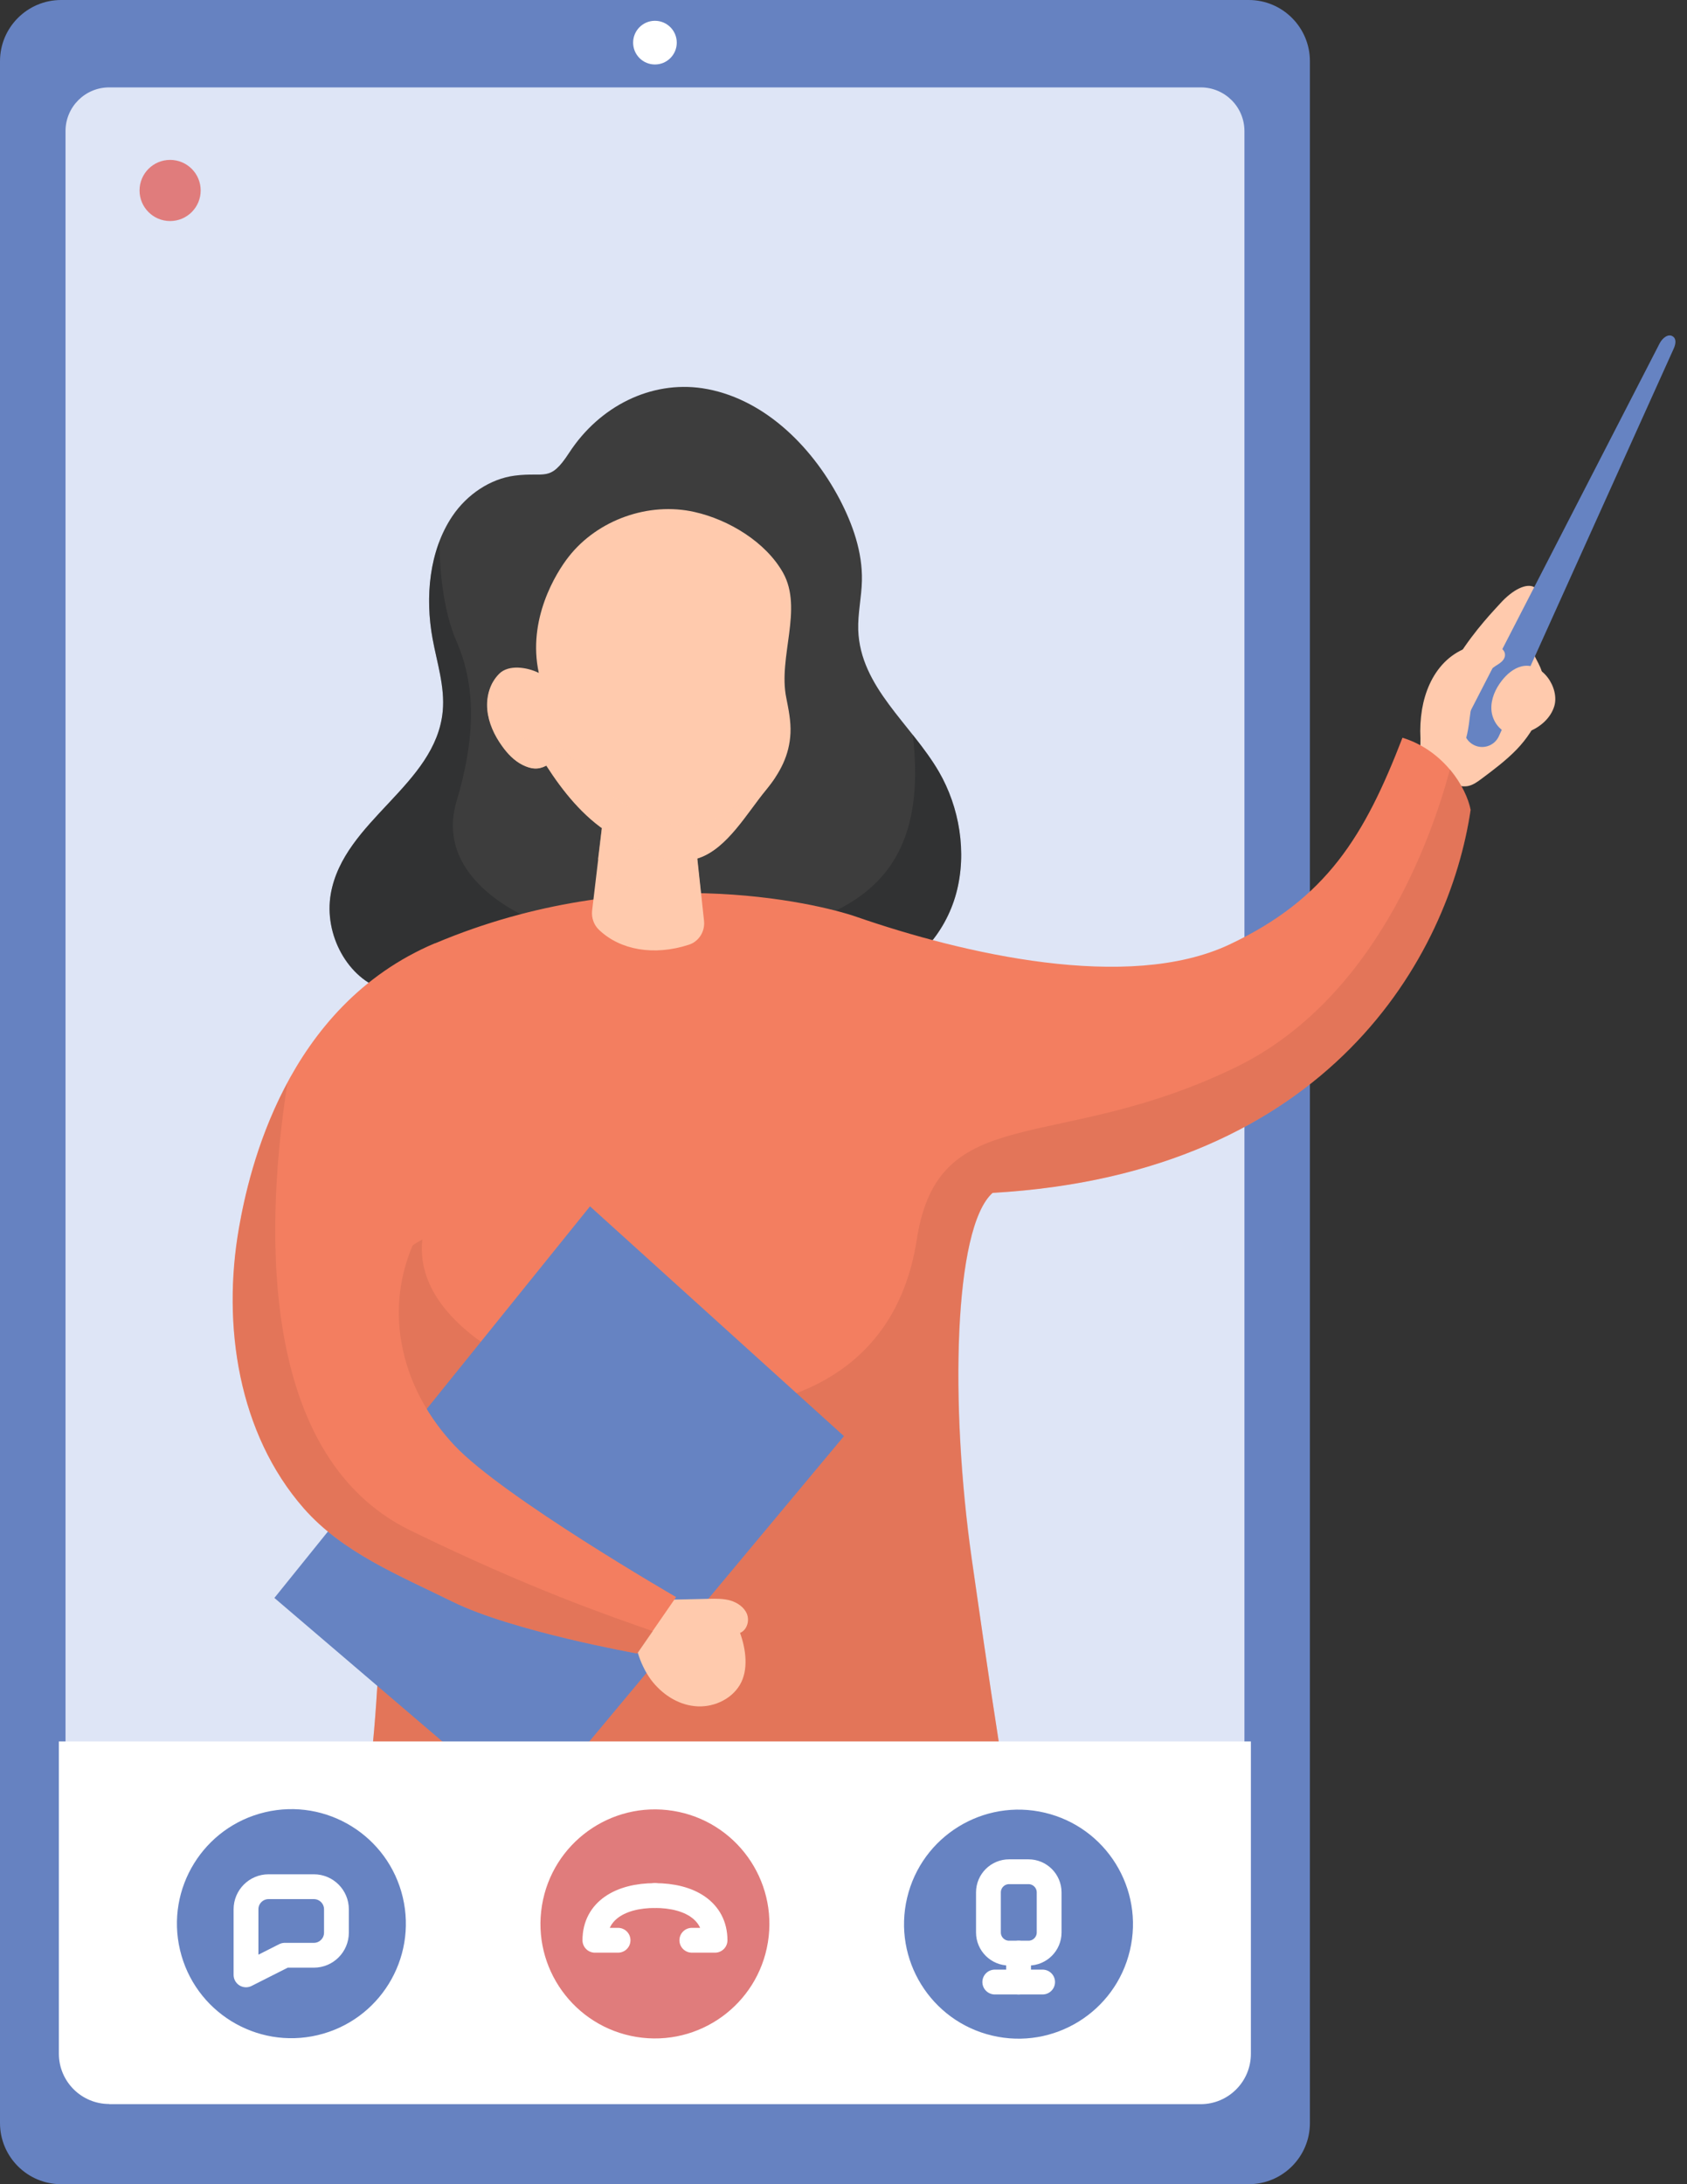 <svg width="68" height="88" viewBox="0 0 68 88" fill="none" xmlns="http://www.w3.org/2000/svg">
<rect x="0" y="0" width="68" height="88" fill="#333333" stroke="none"/>
<path d="M50.336 0C51.695 0 52.8 1.105 52.8 2.464V85.536C52.8 86.895 51.695 88 50.336 88H2.464C1.105 88 0 86.895 0 85.536V2.464C0 1.105 1.105 0 2.464 0" fill="#6682C1"/>
<path d="M48.401 84.481H4.401C3.429 84.481 2.641 83.692 2.641 82.721V5.281C2.641 4.309 3.429 3.521 4.401 3.521H48.401C49.372 3.521 50.161 4.309 50.161 5.281V82.721C50.161 83.692 49.372 84.481 48.401 84.481Z" fill="#DEE5F6"/>
<path d="M26.399 2.598C26.886 2.598 27.279 2.204 27.279 1.718C27.279 1.232 26.886 0.838 26.399 0.838C25.913 0.838 25.52 1.232 25.52 1.718C25.52 2.204 25.913 2.598 26.399 2.598Z" fill="white"/>
<path d="M28.315 15.643C30.673 16.002 32.658 17.86 33.848 20.12C34.369 21.12 34.77 22.239 34.742 23.401C34.728 24.062 34.573 24.717 34.594 25.379C34.672 27.688 36.727 29.166 37.847 31.095C38.67 32.517 38.987 34.341 38.544 35.988C38.1 37.635 36.84 39.043 35.326 39.388C34.763 39.515 34.151 39.515 33.665 39.874C33.13 40.275 32.898 41.008 32.489 41.564C31.673 42.676 30.265 42.944 28.99 43.134C26.569 43.493 23.837 43.753 21.986 42.05C21.352 41.465 20.859 40.677 20.12 40.268C18.726 39.501 16.987 40.339 15.488 39.881C14.03 39.438 13.045 37.664 13.334 36.009C13.854 33.052 17.564 31.637 17.846 28.652C17.938 27.667 17.614 26.702 17.438 25.738C17.128 24.062 17.297 22.19 18.233 20.796C18.825 19.916 19.768 19.289 20.747 19.163C21.993 19.001 22.155 19.451 22.943 18.24C24.168 16.361 26.238 15.333 28.315 15.643Z" fill="#3D3D3D"/>
<path opacity="0.4" d="M13.334 36.016C13.854 33.06 17.564 31.645 17.846 28.66C17.938 27.674 17.614 26.709 17.438 25.745C17.198 24.45 17.248 23.042 17.712 21.824C17.719 22.788 17.825 24.527 18.402 25.844C19.247 27.765 19.106 29.941 18.402 32.285C17.163 36.425 23.936 38.811 28.864 37.995C33.566 37.213 37.565 36.115 36.791 29.603C37.171 30.082 37.544 30.575 37.847 31.095C38.67 32.517 38.987 34.341 38.544 35.988C38.1 37.636 36.84 39.044 35.326 39.389C34.763 39.515 34.151 39.515 33.665 39.874C33.13 40.276 32.898 41.008 32.489 41.564C31.673 42.676 30.265 42.944 28.99 43.134C26.569 43.493 23.837 43.753 21.986 42.05C21.352 41.465 20.859 40.677 20.12 40.269C18.726 39.501 16.987 40.339 15.488 39.881C14.03 39.445 13.045 37.671 13.334 36.016Z" fill="#202224"/>
<path d="M61.135 30.195C60.706 30.638 60.199 31.018 59.699 31.391C59.537 31.511 59.361 31.638 59.15 31.673C58.932 31.708 58.706 31.638 58.495 31.575C58.242 31.49 57.974 31.398 57.805 31.208C57.615 30.997 57.594 30.701 57.573 30.427C57.397 27.435 60.002 24.837 60.474 24.309C61.473 23.204 62.691 23.218 61.727 25.654C61.544 26.111 62.015 26.59 62.149 27.062C62.466 28.209 61.952 29.343 61.135 30.195Z" fill="#FFCAAD"/>
<path d="M67.436 13.559C67.583 13.666 67.541 13.875 67.466 14.042L60.418 29.659C60.237 30.061 59.746 30.217 59.366 29.993C59.027 29.794 58.903 29.364 59.083 29.015L66.898 13.833C67.006 13.624 67.246 13.421 67.436 13.559Z" fill="#6683C2"/>
<path d="M57.319 28.582C57.439 27.878 57.721 27.195 58.22 26.689C58.72 26.182 59.445 25.879 60.149 25.977C60.396 26.013 60.684 26.161 60.663 26.407C60.649 26.611 60.445 26.731 60.276 26.836C59.945 27.055 59.678 27.364 59.516 27.73C59.312 28.188 59.276 28.695 59.206 29.195C59.136 29.688 59.009 30.201 58.671 30.568C58.404 30.856 57.573 31.208 57.333 30.715C57.214 30.469 57.263 30.011 57.256 29.744C57.235 29.357 57.256 28.97 57.319 28.582Z" fill="#FFCAAD"/>
<path d="M62.649 28.456C62.502 28.935 62.086 29.294 61.621 29.477C61.361 29.575 61.072 29.631 60.805 29.547C60.404 29.42 60.136 28.998 60.115 28.583C60.094 28.16 60.277 27.752 60.537 27.421C60.742 27.16 61.002 26.935 61.319 26.851C62.157 26.633 62.875 27.717 62.649 28.456Z" fill="#FFCAAD"/>
<path d="M40.276 70.294C35.178 74.208 30.307 77.229 27.252 79.003C24.344 77.313 19.796 74.497 14.974 70.857C15.277 67.795 15.417 64.719 15.15 62.987C14.615 59.53 14.235 56.82 14.052 53.328C13.77 47.963 15.072 42.754 17.564 37.995C25.59 34.615 32.926 36.383 34.524 36.939C38.797 38.417 45.457 39.98 49.547 38.058C53.475 36.214 55.01 33.665 56.531 29.723C58.206 30.237 59.108 31.743 59.276 32.63C58.41 38.473 53.609 47.288 40.008 48.062C38.431 49.47 38.283 56.623 39.17 62.832C39.431 64.62 39.825 67.415 40.276 70.294Z" fill="#F37E60"/>
<path opacity="0.33" d="M40.276 70.294C35.179 74.208 30.307 77.228 27.252 79.002C24.344 77.313 19.797 74.497 14.974 70.857C15.277 67.795 15.418 64.718 15.15 62.986C14.643 59.713 14.277 57.101 14.08 53.87C14.904 51.955 15.875 50.526 17.023 49.941C16.551 54.32 24.57 56.855 27.829 56.855C31.089 56.855 36.052 55.763 36.953 49.941C37.833 44.274 42.486 46.541 49.78 43.014C55.398 40.296 57.686 33.827 58.446 30.997C58.918 31.56 59.192 32.172 59.284 32.623C58.418 38.466 53.617 47.28 40.015 48.054C38.438 49.462 38.291 56.615 39.178 62.824C39.431 64.62 39.825 67.415 40.276 70.294Z" fill="#C2654D"/>
<path d="M34.018 57.861L21.29 73.117L11.06 64.38L23.782 48.603L34.018 57.861Z" fill="#6683C2"/>
<path d="M26.971 64.451C27.499 64.437 28.034 64.43 28.562 64.416C28.858 64.409 29.161 64.402 29.449 64.486C29.731 64.571 30.006 64.761 30.111 65.035C30.217 65.317 30.104 65.676 29.83 65.789C30.069 66.451 30.182 67.288 29.816 67.894C29.449 68.499 28.696 68.816 27.999 68.739C27.295 68.668 26.662 68.239 26.239 67.675C25.824 67.105 25.606 66.408 25.535 65.704L26.971 64.451Z" fill="#FFCAAD"/>
<path d="M27.9 32.658L28.379 37.108C28.421 37.53 28.168 37.938 27.759 38.065C26.365 38.516 25 38.283 24.141 37.459C23.936 37.262 23.838 36.981 23.866 36.699L24.514 31.243L27.9 32.658Z" fill="#FFCAAD"/>
<path d="M16.642 50.153C15.431 52.969 16.241 56.031 18.325 58.242C20.282 60.319 27.252 64.345 27.252 64.345L25.682 66.619C25.682 66.619 20.655 65.725 18.233 64.528C16.093 63.472 13.812 62.557 12.242 60.769C9.609 57.763 8.941 53.405 9.631 49.47C10.032 47.182 11.496 40.543 17.55 37.995C19.275 39.466 19.81 41.965 19.486 44.211C19.17 46.457 17.537 48.069 16.642 50.153Z" fill="#F37E60"/>
<path opacity="0.6" d="M24.422 32.004L27.745 32.595L27.893 32.659L28.28 36.277C27.569 36.446 26.379 36.467 25.014 35.447C24.648 35.172 24.352 34.89 24.105 34.609L24.422 32.004Z" fill="#FFCAAD"/>
<path d="M22.929 22.422C24.098 20.937 26.154 20.212 27.991 20.627C29.378 20.937 30.863 21.838 31.56 23.07C32.384 24.534 31.356 26.477 31.694 28.118C31.786 28.582 31.884 29.061 31.863 29.533C31.821 30.434 31.441 31.145 30.863 31.842C30.103 32.764 29.315 34.172 28.181 34.566C26.998 34.982 25.619 34.242 24.563 33.574C23.507 32.905 22.697 31.898 22.021 30.849C21.683 31.025 21.409 30.99 21.064 30.821C20.726 30.652 20.451 30.363 20.233 30.054C19.923 29.624 19.691 29.124 19.642 28.596C19.592 28.068 19.747 27.512 20.128 27.139C20.508 26.766 21.247 26.879 21.718 27.111C21.254 24.971 22.394 23.098 22.929 22.422Z" fill="#FFCAAD"/>
<path opacity="0.33" d="M25.69 66.62C25.69 66.62 20.663 65.725 18.241 64.529C16.101 63.473 13.82 62.557 12.25 60.769C9.617 57.763 8.948 53.406 9.638 49.47C9.843 48.294 10.335 45.964 11.588 43.627C10.793 48.675 10.138 58.538 16.545 61.663C21.353 64.008 24.577 65.113 26.316 65.719L25.69 66.62Z" fill="#C2654D"/>
<path opacity="0.6" d="M19.874 27.73C19.649 29.99 22.662 30.138 22.662 30.138C22.662 30.138 24.767 32.771 27.14 33.221C28.47 33.475 30.096 32.341 31.265 31.299C31.145 31.483 31.012 31.659 30.871 31.834C30.11 32.757 29.322 34.165 28.188 34.559C27.006 34.974 25.626 34.235 24.57 33.566C23.514 32.898 22.704 31.891 22.028 30.842C21.691 31.018 21.416 30.983 21.071 30.814C20.733 30.645 20.459 30.356 20.24 30.046C19.93 29.617 19.698 29.117 19.649 28.589C19.614 28.209 19.691 27.808 19.874 27.47C19.881 27.554 19.881 27.632 19.874 27.73Z" fill="#FFCAAD"/>
<path d="M4.401 84.769C3.281 84.769 2.373 83.861 2.373 82.741V70.161H50.421V82.748C50.421 83.868 49.513 84.776 48.394 84.776H4.401V84.769Z" fill="white"/>
<path d="M30.953 78.253C31.361 75.737 29.653 73.368 27.138 72.959C24.623 72.551 22.253 74.259 21.845 76.774C21.436 79.29 23.145 81.659 25.66 82.068C28.175 82.476 30.545 80.768 30.953 78.253Z" fill="#E07C7C"/>
<path d="M45.544 78.584C46.13 76.104 44.594 73.619 42.114 73.033C39.635 72.448 37.15 73.983 36.564 76.463C35.979 78.943 37.514 81.428 39.994 82.013C42.474 82.599 44.959 81.063 45.544 78.584Z" fill="#6783C2"/>
<path d="M12.806 81.994C15.286 81.408 16.821 78.923 16.236 76.443C15.65 73.963 13.165 72.428 10.685 73.013C8.206 73.599 6.67 76.084 7.256 78.564C7.841 81.044 10.326 82.579 12.806 81.994Z" fill="#6783C2"/>
<path d="M26.4 76.371C27.794 76.371 28.822 76.982 28.822 78.172H27.887" stroke="white" stroke-miterlimit="10" stroke-linecap="round" stroke-linejoin="round"/>
<path d="M26.4 76.371C25.007 76.371 23.979 76.982 23.979 78.172H24.913" stroke="white" stroke-miterlimit="10" stroke-linecap="round" stroke-linejoin="round"/>
<path d="M41.456 78.69H40.675C40.216 78.69 39.842 78.317 39.842 77.858V76.243C39.842 75.784 40.216 75.411 40.675 75.411H41.456C41.915 75.411 42.289 75.784 42.289 76.243V77.858C42.289 78.317 41.915 78.69 41.456 78.69Z" stroke="white" stroke-miterlimit="10" stroke-linecap="round" stroke-linejoin="round"/>
<path d="M41.057 78.69V79.855" stroke="white" stroke-miterlimit="10" stroke-linecap="round" stroke-linejoin="round"/>
<path d="M40.098 79.855H42.026" stroke="white" stroke-miterlimit="10" stroke-linecap="round" stroke-linejoin="round"/>
<path d="M12.652 76.014H10.825C10.324 76.014 9.916 76.422 9.916 76.923V77.408V77.866V79.566L11.479 78.776H12.652C13.153 78.776 13.561 78.368 13.561 77.866V76.923C13.561 76.422 13.153 76.014 12.652 76.014Z" stroke="white" stroke-miterlimit="10" stroke-linecap="round" stroke-linejoin="round"/>
<path d="M6.857 8.906C7.537 8.906 8.089 8.354 8.089 7.674C8.089 6.993 7.537 6.442 6.857 6.442C6.177 6.442 5.625 6.993 5.625 7.674C5.625 8.354 6.177 8.906 6.857 8.906Z" fill="#E07C7C"/>
</svg>

